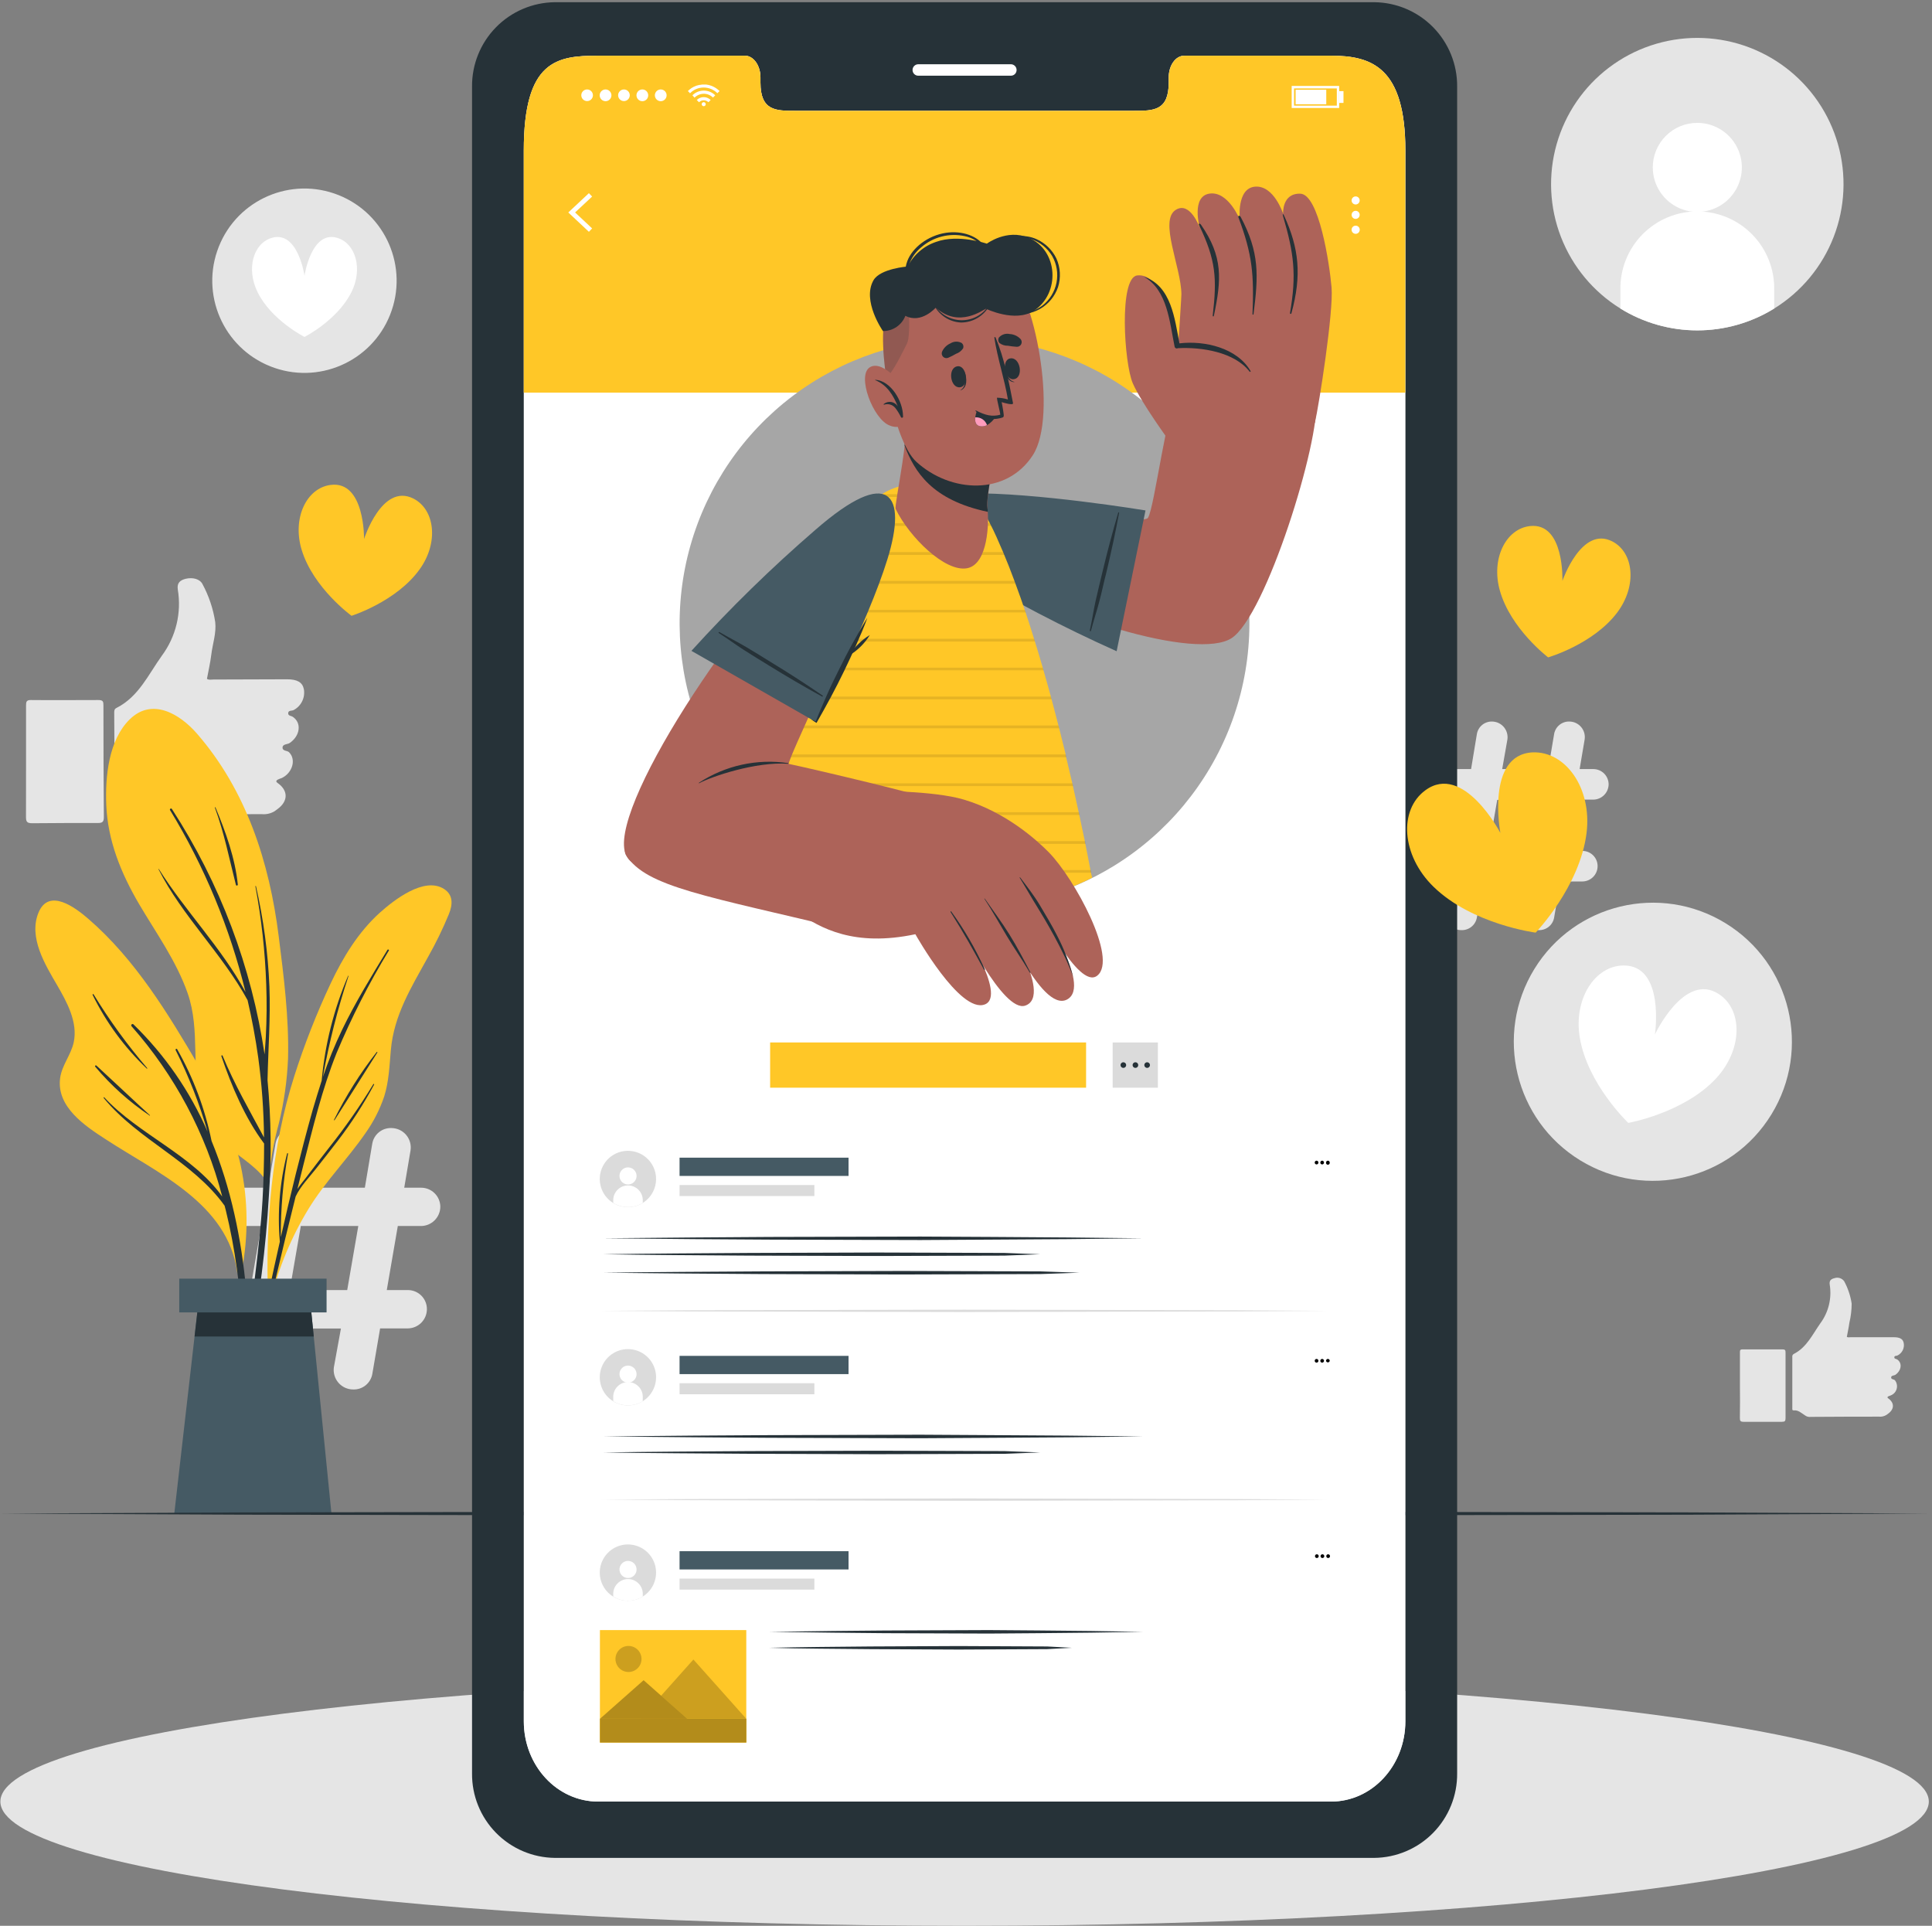 <svg width="303" height="302" viewBox="0 0 303 302" fill="none" xmlns="http://www.w3.org/2000/svg">
<rect x="0" y="0" width="303" height="302" fill="#808080" stroke="none"/>
<g clip-path="url(#clip0_111_1341)">
<path d="M254.132 48.383C257.756 50.623 261.931 51.809 266.191 51.809C270.451 51.809 274.627 50.623 278.25 48.383C282.494 45.76 285.766 41.824 287.571 37.172C289.376 32.521 289.615 27.408 288.251 22.608C286.887 17.809 283.996 13.585 280.015 10.578C276.034 7.571 271.18 5.944 266.191 5.944C261.202 5.944 256.349 7.571 252.368 10.578C248.387 13.585 245.495 17.809 244.131 22.608C242.768 27.408 243.006 32.521 244.811 37.172C246.616 41.824 249.888 45.76 254.132 48.383Z" fill="#E5E5E5"/>
<path d="M259.21 26.252C259.21 27.634 259.62 28.984 260.387 30.133C261.155 31.281 262.246 32.176 263.522 32.705C264.798 33.234 266.203 33.372 267.557 33.102C268.912 32.833 270.157 32.168 271.134 31.191C272.11 30.214 272.776 28.97 273.045 27.615C273.315 26.26 273.176 24.856 272.648 23.579C272.119 22.303 271.224 21.212 270.075 20.445C268.927 19.677 267.576 19.268 266.195 19.268C265.277 19.267 264.369 19.447 263.521 19.797C262.673 20.148 261.903 20.663 261.254 21.311C260.605 21.96 260.091 22.73 259.74 23.578C259.389 24.426 259.209 25.335 259.21 26.252Z" fill="white"/>
<path d="M254.132 45.505V48.383C257.756 50.623 261.931 51.809 266.191 51.809C270.451 51.809 274.627 50.623 278.25 48.383V45.513C278.29 43.904 278.007 42.304 277.419 40.806C276.831 39.308 275.949 37.943 274.825 36.791C273.702 35.639 272.359 34.724 270.876 34.099C269.393 33.474 267.8 33.152 266.191 33.152C264.582 33.152 262.989 33.474 261.506 34.099C260.023 34.724 258.681 35.639 257.557 36.791C256.433 37.943 255.551 39.308 254.963 40.806C254.375 42.304 254.092 43.904 254.132 45.513V45.505Z" fill="white"/>
<path d="M61.178 49.363C64.129 41.946 60.507 33.541 53.089 30.59C45.671 27.64 37.266 31.261 34.316 38.679C31.366 46.097 34.987 54.502 42.405 57.452C49.823 60.403 58.228 56.781 61.178 49.363Z" fill="#E5E5E5"/>
<path d="M55.117 45.814C52.909 50.23 47.757 52.836 47.757 52.836C47.757 52.836 42.561 50.223 40.398 45.814C38.58 42.135 39.728 38.175 42.606 37.307C46.72 36.063 47.757 43.231 47.757 43.231C47.757 43.231 48.81 36.063 52.909 37.307C55.787 38.175 56.935 42.179 55.117 45.814Z" fill="white"/>
<path d="M277.816 174.758C284.107 164.488 280.881 151.063 270.611 144.772C260.341 138.481 246.916 141.707 240.625 151.976C234.334 162.246 237.56 175.672 247.83 181.963C258.1 188.254 271.525 185.028 277.816 174.758Z" fill="#E5E5E5"/>
<path d="M269.087 169.164C264.009 174.573 255.369 176.089 255.369 176.089C255.369 176.089 249.002 170.054 247.766 162.746C246.743 156.645 250.136 151.412 254.655 151.405C261.146 151.405 259.549 162.209 259.549 162.209C259.549 162.209 264.193 152.317 269.602 155.909C273.371 158.411 273.312 164.645 269.087 169.164Z" fill="white"/>
<path fill-rule="evenodd" clip-rule="evenodd" d="M21.277 127.331C20.364 126.764 19.577 125.94 18.333 126.065C17.869 126.109 17.973 125.727 17.965 125.469C17.965 120.906 17.948 116.348 17.914 111.795C17.914 111.456 17.914 111.184 18.289 111.007C21.77 109.233 23.264 105.774 25.391 102.816C26.48 101.345 27.262 99.671 27.691 97.892C28.119 96.113 28.186 94.266 27.886 92.46C27.732 91.43 28.21 90.989 29.137 90.76C30.248 90.503 31.345 90.805 31.742 91.57C32.75 93.429 33.43 95.448 33.752 97.539C33.958 99.268 33.34 100.954 33.133 102.691C32.979 103.949 32.692 105.186 32.456 106.451C32.766 106.672 33.119 106.562 33.443 106.562L45.005 106.525C46.624 106.525 47.426 106.989 47.654 108.063C47.771 108.714 47.677 109.384 47.386 109.978C47.095 110.571 46.621 111.055 46.035 111.36C45.748 111.5 45.226 111.36 45.196 111.824C45.167 112.288 45.697 112.236 45.932 112.42C47.331 113.37 47.08 115.364 45.468 116.49C45.086 116.77 44.328 116.645 44.313 117.226C44.298 117.808 45.049 117.675 45.329 117.962C46.462 119.073 45.91 121.149 44.225 121.995C43.995 122.067 43.771 122.155 43.555 122.26C43.364 122.385 43.172 122.532 43.555 122.797C45.226 123.982 45.196 125.638 43.555 126.853L43.054 127.221C42.446 127.585 41.736 127.743 41.031 127.67L22.904 127.736C22.619 127.782 22.328 127.769 22.049 127.7C21.769 127.63 21.507 127.505 21.277 127.331Z" fill="#E5E5E5"/>
<path fill-rule="evenodd" clip-rule="evenodd" d="M4.085 119.346C4.085 116.453 4.085 113.554 4.085 110.654C4.085 110.065 4.136 109.778 4.821 109.778C8.361 109.815 11.886 109.778 15.419 109.778C16.155 109.778 16.221 110.006 16.221 110.624C16.221 116.453 16.243 122.285 16.287 128.119C16.287 128.854 16.088 129.068 15.345 129.061C11.915 129.061 8.486 129.061 5.041 129.097C4.188 129.097 4.07 128.818 4.077 128.067C4.085 125.145 4.085 122.245 4.085 119.346Z" fill="#E5E5E5"/>
<path fill-rule="evenodd" clip-rule="evenodd" d="M283.019 221.911C282.489 221.58 282.026 221.094 281.312 221.175C281.039 221.175 281.098 220.976 281.091 220.829C281.091 218.15 281.091 215.471 281.091 212.792C281.075 212.702 281.087 212.608 281.127 212.525C281.167 212.442 281.231 212.373 281.312 212.329C283.358 211.291 284.256 209.26 285.485 207.523C286.125 206.659 286.586 205.675 286.838 204.629C287.091 203.583 287.132 202.498 286.957 201.436C286.868 200.833 287.148 200.568 287.693 200.443C287.964 200.346 288.26 200.339 288.536 200.424C288.812 200.509 289.053 200.681 289.223 200.914C289.815 202.008 290.213 203.195 290.401 204.424C290.398 205.438 290.277 206.448 290.04 207.434C289.945 208.17 289.775 208.906 289.643 209.642C289.82 209.768 290.033 209.701 290.224 209.701H297.01C297.967 209.701 298.431 209.966 298.563 210.599C298.639 210.989 298.584 211.393 298.407 211.748C298.23 212.103 297.941 212.39 297.584 212.564C297.415 212.653 297.113 212.564 297.091 212.837C297.069 213.109 297.385 213.079 297.547 213.19C298.364 213.749 298.217 214.905 297.275 215.582C297.047 215.744 296.605 215.67 296.591 216.001C296.576 216.332 297.003 216.266 297.187 216.45C297.334 216.638 297.435 216.858 297.482 217.092C297.529 217.326 297.521 217.568 297.458 217.798C297.395 218.028 297.28 218.24 297.12 218.418C296.96 218.595 296.761 218.733 296.539 218.82C296.404 218.864 296.271 218.915 296.142 218.975C296.031 219.056 295.921 219.136 296.142 219.291C297.12 219.99 297.106 220.962 296.142 221.676L295.847 221.889C295.493 222.107 295.076 222.2 294.662 222.154C291.11 222.154 287.56 222.166 284.013 222.191C283.837 222.217 283.657 222.206 283.486 222.157C283.315 222.109 283.156 222.025 283.019 221.911Z" fill="#E5E5E5"/>
<path fill-rule="evenodd" clip-rule="evenodd" d="M272.877 217.223C272.877 215.523 272.877 213.815 272.877 212.115C272.877 211.769 272.877 211.6 273.334 211.607C275.409 211.607 277.485 211.607 279.56 211.607C279.965 211.607 280.031 211.74 280.031 212.101C280.031 215.535 280.031 218.97 280.031 222.404C280.031 222.846 279.913 222.964 279.479 222.964C277.463 222.964 275.453 222.964 273.437 222.964C272.936 222.964 272.87 222.794 272.87 222.36C272.907 220.631 272.885 218.923 272.877 217.223Z" fill="#E5E5E5"/>
<path d="M38.219 208.318H35.562C35.165 208.326 34.77 208.253 34.402 208.105C34.034 207.956 33.699 207.735 33.419 207.454C33.138 207.172 32.917 206.837 32.77 206.468C32.622 206.1 32.55 205.705 32.559 205.308C32.563 204.512 32.881 203.751 33.443 203.189C34.006 202.626 34.767 202.309 35.562 202.305H39.242L40.972 192.259H37.638C36.841 192.259 36.078 191.942 35.514 191.379C34.951 190.816 34.635 190.052 34.635 189.256C34.635 188.46 34.951 187.696 35.514 187.133C36.078 186.57 36.841 186.253 37.638 186.253H42.054L43.202 179.379C43.314 178.671 43.681 178.028 44.234 177.572C44.787 177.115 45.488 176.876 46.205 176.899C46.643 176.906 47.074 177.006 47.471 177.193C47.867 177.38 48.219 177.649 48.503 177.983C48.787 178.316 48.997 178.707 49.118 179.128C49.24 179.549 49.27 179.991 49.207 180.424L48.177 186.253H57.222L58.377 179.379C58.491 178.661 58.867 178.009 59.432 177.551C59.998 177.093 60.713 176.861 61.439 176.899C61.874 176.908 62.302 177.011 62.694 177.199C63.087 177.388 63.434 177.658 63.713 177.992C63.992 178.326 64.196 178.716 64.311 179.136C64.427 179.555 64.451 179.995 64.383 180.424L63.397 186.253H66.069C66.862 186.259 67.621 186.578 68.18 187.14C68.74 187.702 69.055 188.463 69.056 189.256C69.045 190.046 68.727 190.801 68.17 191.362C67.612 191.922 66.859 192.244 66.069 192.259H62.389L60.659 202.305H63.941C64.337 202.301 64.73 202.376 65.096 202.525C65.463 202.675 65.796 202.896 66.076 203.175C66.356 203.455 66.578 203.787 66.728 204.153C66.879 204.519 66.955 204.912 66.952 205.308C66.948 206.105 66.629 206.868 66.066 207.432C65.502 207.995 64.739 208.314 63.941 208.318H59.614L58.4 215.413C58.287 216.121 57.92 216.764 57.367 217.22C56.814 217.677 56.114 217.916 55.397 217.893C54.958 217.894 54.523 217.801 54.123 217.619C53.723 217.437 53.367 217.172 53.08 216.84C52.792 216.508 52.579 216.118 52.456 215.696C52.332 215.275 52.301 214.832 52.365 214.397L53.469 208.332H44.394L43.187 215.427C43.056 216.132 42.678 216.768 42.121 217.22C41.564 217.671 40.864 217.91 40.147 217.893C39.71 217.901 39.276 217.811 38.877 217.629C38.478 217.448 38.125 217.181 37.843 216.846C37.561 216.511 37.358 216.117 37.247 215.694C37.136 215.27 37.121 214.827 37.203 214.397L38.219 208.318ZM54.455 202.305L56.192 192.259H47.176L45.439 202.305H54.455Z" fill="#E5E5E5"/>
<path d="M227.674 138.194H225.554C225.239 138.196 224.926 138.135 224.635 138.015C224.343 137.895 224.079 137.718 223.856 137.495C223.633 137.272 223.457 137.007 223.338 136.715C223.219 136.423 223.159 136.11 223.162 135.795C223.166 135.162 223.419 134.555 223.867 134.108C224.315 133.66 224.921 133.407 225.554 133.403H228.498L229.882 125.395H227.203C226.59 125.361 226.014 125.094 225.593 124.649C225.171 124.203 224.936 123.613 224.936 123C224.936 122.386 225.171 121.796 225.593 121.351C226.014 120.905 226.59 120.638 227.203 120.604H230.713L231.619 115.129C231.71 114.563 232.003 114.051 232.445 113.686C232.887 113.322 233.446 113.131 234.018 113.149C234.367 113.155 234.711 113.235 235.027 113.384C235.343 113.533 235.623 113.748 235.85 114.014C236.076 114.28 236.243 114.591 236.339 114.927C236.436 115.262 236.46 115.615 236.41 115.96L235.593 120.604H242.813L243.733 115.129C243.826 114.557 244.125 114.04 244.575 113.676C245.024 113.311 245.591 113.123 246.169 113.149C246.516 113.157 246.857 113.24 247.169 113.39C247.482 113.541 247.759 113.756 247.982 114.022C248.204 114.288 248.368 114.599 248.462 114.933C248.555 115.267 248.576 115.617 248.524 115.96L247.737 120.604H249.9C250.534 120.608 251.141 120.863 251.587 121.312C252.034 121.762 252.285 122.37 252.285 123.003C252.275 123.634 252.021 124.235 251.576 124.682C251.131 125.128 250.53 125.384 249.9 125.395H246.956L245.536 133.44H248.156C248.471 133.437 248.784 133.496 249.076 133.616C249.368 133.735 249.633 133.911 249.857 134.133C250.08 134.356 250.257 134.621 250.377 134.912C250.497 135.204 250.557 135.516 250.555 135.832C250.553 136.467 250.3 137.076 249.85 137.526C249.401 137.975 248.792 138.229 248.156 138.231H244.704L243.74 143.883C243.645 144.446 243.35 144.956 242.909 145.32C242.469 145.683 241.912 145.876 241.341 145.863C240.992 145.862 240.647 145.785 240.33 145.638C240.013 145.492 239.731 145.278 239.504 145.013C239.277 144.747 239.11 144.436 239.014 144.1C238.918 143.764 238.896 143.411 238.949 143.066L239.825 138.231H232.598L231.626 143.883C231.527 144.45 231.227 144.962 230.781 145.326C230.335 145.69 229.773 145.88 229.197 145.863C228.848 145.868 228.501 145.795 228.183 145.65C227.865 145.504 227.584 145.29 227.359 145.022C227.134 144.754 226.972 144.44 226.884 144.102C226.796 143.763 226.784 143.41 226.85 143.066L227.674 138.194ZM240.612 133.44L241.996 125.432H234.813L233.429 133.44H240.612Z" fill="#E5E5E5"/>
<path d="M151.28 302C234.797 302 302.5 293.278 302.5 282.519C302.5 271.76 234.797 263.037 151.28 263.037C67.763 263.037 0.059 271.76 0.059 282.519C0.059 293.278 67.763 302 151.28 302Z" fill="#E5E5E5"/>
<path d="M43.724 176.2C42.92 179.13 42.39 182.128 42.142 185.157C42.223 185.304 42.201 185.893 42.142 185.709C42.142 186.202 41.406 186.113 41.406 185.628C41.406 185.311 41.406 184.995 41.406 184.686C39.654 182.514 37.115 181.138 35.062 179.247C33.405 177.767 32.201 175.848 31.588 173.712C29.881 167.824 31.478 161.62 29.432 155.762C27.665 150.713 24.493 146.319 21.814 141.778C18.981 136.936 16.891 131.85 16.663 126.183C16.493 121.848 17.016 116.063 20.342 112.81C23.846 109.359 28.188 111.949 30.867 115.018C38.646 123.946 42.245 135.221 43.702 146.761C44.504 153.142 45.336 159.567 45.174 166.007C45.03 169.444 44.544 172.859 43.724 176.2Z" fill="#FFC727"/>
<path d="M42.171 187.497C42.597 181.474 42.526 175.426 41.958 169.414C41.965 169.393 41.965 169.369 41.958 169.348C42.061 164.461 42.444 159.589 42.252 154.695C42.03 149.404 41.325 144.144 40.147 138.982C40.147 138.923 40.037 138.937 40.052 138.982C41.004 144.054 41.572 149.191 41.752 154.349C41.855 157.116 41.833 159.878 41.686 162.636C41.641 163.534 41.553 164.439 41.494 165.344C39.461 151.62 34.501 138.493 26.951 126.853C26.848 126.698 26.569 126.853 26.664 127.029C32.059 135.876 36.054 145.503 38.506 155.57C34.753 148.645 29.108 142.948 24.913 136.288C24.913 136.251 24.824 136.288 24.846 136.288C28.607 143.707 34.834 149.535 38.83 156.851C39.522 159.834 40.079 162.837 40.501 165.859C41.063 170.007 41.366 174.186 41.406 178.371C39.124 174.117 36.762 170.04 34.9 165.536C34.848 165.418 34.679 165.536 34.716 165.617C36.306 170.297 38.433 175.339 41.421 179.328C41.421 182.272 41.337 185.233 41.17 188.211C40.707 196.101 39.36 203.895 38.734 211.762C38.736 211.806 38.753 211.848 38.783 211.88C38.812 211.912 38.852 211.933 38.896 211.938C38.939 211.943 38.983 211.933 39.02 211.909C39.056 211.885 39.083 211.848 39.095 211.806C40.67 203.782 41.698 195.66 42.171 187.497Z" fill="#263238"/>
<path d="M33.789 126.61C33.789 126.551 33.678 126.61 33.7 126.647C35.172 130.636 35.96 134.676 36.998 138.768C37.009 138.804 37.033 138.834 37.064 138.853C37.096 138.873 37.134 138.88 37.171 138.874C37.208 138.867 37.241 138.848 37.264 138.819C37.288 138.79 37.3 138.754 37.299 138.717C36.872 134.573 35.393 130.43 33.789 126.61Z" fill="#263238"/>
<path d="M70.411 143.324C69.447 145.662 68.339 147.939 67.091 150.139C64.493 154.857 61.785 159.177 61.299 164.667C61.078 167.118 60.998 169.583 60.254 171.946C59.57 173.976 58.593 175.895 57.355 177.642C54.536 181.742 51.018 185.274 48.412 189.528C45.699 193.964 43.695 198.796 42.473 203.85C42.407 204.13 41.973 204.056 42.039 203.777C42.039 203.777 42.039 203.74 42.039 203.718C42.039 203.696 42.039 203.718 42.039 203.659C41.627 191.883 42.569 180.019 46.16 168.737C47.744 163.776 49.649 158.923 51.864 154.209C53.792 150.124 56.184 146.187 59.562 143.132C61.77 141.16 66.51 137.421 69.631 139.401C71.11 140.35 70.999 141.852 70.411 143.324Z" fill="#FFC727"/>
<path d="M58.547 170.018C56.472 173.434 54.186 176.718 51.702 179.85C50.562 181.322 49.406 182.794 48.273 184.303C47.735 185.039 47.132 185.709 46.639 186.467C46.948 185.23 47.25 183.986 47.566 182.75C49.082 176.803 50.51 170.805 52.806 165.087C55.128 159.549 57.861 154.193 60.983 149.064C61.064 148.925 60.843 148.829 60.762 148.961C58.275 153.053 55.75 157.138 53.66 161.473C52.503 163.879 51.495 166.354 50.642 168.884C51.6 163.515 52.943 158.222 54.661 153.046C54.661 153.036 54.657 153.027 54.65 153.02C54.643 153.013 54.634 153.009 54.624 153.009C54.614 153.009 54.605 153.013 54.598 153.02C54.591 153.027 54.587 153.036 54.587 153.046C52.356 158.266 50.961 163.804 50.451 169.458C49.96 170.984 49.487 172.527 49.031 174.088C47.176 180.711 45.55 187.335 44.041 194.01C44.013 189.62 44.392 185.237 45.174 180.917C45.174 180.814 45.049 180.792 45.02 180.917C43.872 185.421 43.489 190.086 43.886 194.717C43.312 197.263 42.755 199.807 42.215 202.349C41.06 207.773 39.64 213.3 38.962 218.813C38.963 218.838 38.973 218.863 38.989 218.882C39.006 218.901 39.029 218.914 39.054 218.919C39.079 218.923 39.105 218.919 39.127 218.906C39.15 218.893 39.167 218.873 39.176 218.85C39.986 215.906 40.471 212.8 41.134 209.79C41.796 206.78 42.48 203.762 43.18 200.752C44.203 196.373 45.277 192.001 46.366 187.637C47.102 186.04 48.508 184.619 49.561 183.272C50.723 181.801 51.879 180.329 53.005 178.857C55.126 176.089 57.021 173.155 58.672 170.084C58.716 169.996 58.613 169.951 58.547 170.018Z" fill="#263238"/>
<path d="M59.077 164.984C56.486 168.29 54.242 171.854 52.379 175.618C52.379 175.67 52.431 175.721 52.46 175.67C54.72 172.137 56.935 168.582 59.18 165.05C59.224 164.984 59.121 164.925 59.077 164.984Z" fill="#263238"/>
<path d="M8.957 154.489C10.48 157.116 12.225 160.273 11.569 163.423C11.15 165.425 9.693 167.044 9.428 169.083C8.839 173.58 13.321 176.553 16.559 178.651C24.655 183.95 35.732 188.682 37.203 199.515C37.262 199.898 37.94 199.803 37.873 199.427C37.877 199.403 37.877 199.378 37.873 199.354C37.873 199.354 37.917 199.354 37.917 199.287C38.972 193.819 38.914 188.195 37.748 182.75C36.541 177.171 34.105 172.152 31.227 167.25C26.363 158.949 21.211 150.448 13.851 144.089C11.82 142.33 7.647 139.166 6.028 143.14C4.453 147.018 7.087 151.287 8.957 154.489Z" fill="#FFC727"/>
<path d="M16.353 172.086C21.719 177.893 30.241 181.146 34.856 187.644C32.278 177.751 27.407 168.604 20.637 160.943C20.46 160.737 20.74 160.457 20.931 160.641C25.866 165.437 29.814 171.153 32.552 177.466C31.274 173.06 29.599 168.778 27.547 164.674C27.474 164.52 27.695 164.38 27.783 164.535C30.326 169.015 32.146 173.868 33.178 178.916C39.257 193.635 39.801 210.901 38.543 226.408C38.543 226.629 38.19 226.636 38.197 226.408C38.543 214.183 38.344 201.746 35.415 189.808C35.356 189.558 35.29 189.315 35.224 189.072C30.204 182.073 21.719 178.827 16.265 172.189C16.213 172.115 16.294 172.019 16.353 172.086Z" fill="#263238"/>
<path d="M15.124 167.103C17.936 169.686 20.703 172.321 23.522 174.904C23.522 174.904 23.522 174.978 23.485 174.956C20.296 172.813 17.422 170.234 14.948 167.294C14.922 167.271 14.907 167.239 14.906 167.204C14.905 167.17 14.917 167.136 14.94 167.11C14.964 167.085 14.996 167.07 15.031 167.069C15.065 167.067 15.099 167.08 15.124 167.103Z" fill="#263238"/>
<path d="M14.668 155.916C17.157 159.999 19.973 163.873 23.087 167.501C23.132 167.545 23.087 167.611 23.014 167.567C19.522 164.245 16.646 160.33 14.521 156.005C14.515 155.986 14.515 155.965 14.523 155.947C14.53 155.928 14.543 155.913 14.56 155.903C14.577 155.892 14.597 155.888 14.616 155.891C14.636 155.893 14.654 155.902 14.668 155.916Z" fill="#263238"/>
<path d="M27.334 237.352H51.982L48.663 204.189H31.132L27.334 237.352Z" fill="#455A64"/>
<path d="M30.514 209.584H49.207L48.663 204.189H31.132L30.514 209.584Z" fill="#263238"/>
<path d="M28.114 205.808H51.217V200.516H28.114V205.808Z" fill="#455A64"/>
<path d="M0 237.352L37.822 237.175L75.644 237.109L151.28 236.984L226.916 237.109L264.738 237.168L302.559 237.352L264.738 237.536L226.916 237.595L151.28 237.72L75.644 237.595L37.822 237.529L0 237.352Z" fill="#263238"/>
<path d="M215.516 0.346H87.029C85.306 0.362 83.603 0.718 82.017 1.393C80.431 2.067 78.993 3.048 77.787 4.278C76.58 5.508 75.627 6.964 74.983 8.562C74.338 10.161 74.015 11.87 74.032 13.594V278.103C74 281.583 75.352 284.933 77.789 287.417C80.226 289.901 83.549 291.315 87.029 291.35H215.516C218.997 291.317 222.323 289.904 224.763 287.42C227.203 284.936 228.557 281.585 228.528 278.103V13.586C228.557 10.105 227.203 6.755 224.763 4.272C222.323 1.789 218.997 0.377 215.516 0.346ZM220.402 269.926C220.402 276.889 215.192 282.519 208.759 282.519H93.807C87.36 282.519 82.15 276.889 82.15 269.926V23.61C82.15 9.428 87.36 8.736 93.807 8.736H116.829C118.168 8.736 119.265 10.259 119.265 12.144V12.96C119.265 17.376 121.679 17.376 124.652 17.376H177.9C180.895 17.376 183.287 17.376 183.287 12.96V12.144C183.287 10.259 184.369 8.736 185.731 8.736H208.759C215.192 8.736 220.402 10.627 220.402 23.61V269.926Z" fill="#263238"/>
<path d="M158.536 11.871H144.016C143.897 11.872 143.78 11.85 143.671 11.805C143.561 11.76 143.462 11.694 143.379 11.611C143.295 11.527 143.229 11.428 143.184 11.318C143.139 11.209 143.117 11.092 143.118 10.973C143.118 10.735 143.212 10.507 143.381 10.338C143.549 10.17 143.777 10.075 144.016 10.075H158.536C158.775 10.075 159.003 10.17 159.171 10.338C159.34 10.507 159.434 10.735 159.434 10.973C159.435 11.092 159.413 11.209 159.368 11.318C159.323 11.428 159.257 11.527 159.173 11.611C159.09 11.694 158.991 11.76 158.881 11.805C158.772 11.85 158.655 11.872 158.536 11.871Z" fill="white"/>
<path d="M220.41 23.61V269.926C220.41 276.889 215.192 282.519 208.759 282.519H93.807C87.36 282.519 82.15 276.889 82.15 269.926V23.61C82.15 9.428 87.36 8.736 93.807 8.736H116.829C118.168 8.736 119.265 10.259 119.265 12.144V12.96C119.265 17.376 121.679 17.376 124.652 17.376H177.9C180.895 17.376 183.295 17.376 183.295 12.96V12.144C183.295 10.259 184.369 8.736 185.731 8.736H208.759C215.192 8.736 220.41 10.627 220.41 23.61Z" fill="white"/>
<path d="M220.402 23.61V61.572H82.142V23.61C82.142 9.428 87.36 8.736 93.807 8.736H116.836C118.175 8.736 119.265 10.259 119.265 12.144V12.96C119.265 17.376 121.686 17.376 124.652 17.376H177.9C180.895 17.376 183.295 17.376 183.295 12.96V12.144C183.295 10.259 184.376 8.736 185.738 8.736H208.759C215.192 8.736 220.402 10.627 220.402 23.61Z" fill="#FFC727"/>
<path d="M112.862 14.271L112.634 14.491C112.596 14.537 112.554 14.579 112.509 14.617C111.94 14.048 111.17 13.728 110.367 13.726C109.967 13.724 109.57 13.802 109.201 13.956C108.832 14.111 108.497 14.338 108.218 14.624C108.182 14.579 108.143 14.537 108.1 14.499L107.879 14.278C107.968 14.19 108.063 14.109 108.159 14.028C108.358 13.864 108.575 13.723 108.807 13.608C109.079 13.472 109.368 13.376 109.668 13.321C109.815 13.321 109.955 13.284 110.102 13.262H110.477H110.772C111.043 13.293 111.31 13.357 111.566 13.454C111.75 13.522 111.927 13.606 112.096 13.704C112.28 13.806 112.453 13.927 112.612 14.065L112.847 14.271H112.862Z" fill="white"/>
<path d="M108.924 15.316L108.593 14.948C108.828 14.712 109.106 14.525 109.413 14.398C109.72 14.271 110.049 14.205 110.382 14.205C110.714 14.205 111.043 14.271 111.35 14.398C111.657 14.525 111.935 14.712 112.17 14.948L111.817 15.301C111.624 15.107 111.395 14.954 111.142 14.852C110.889 14.749 110.618 14.699 110.345 14.705C109.81 14.715 109.3 14.934 108.924 15.316Z" fill="white"/>
<path d="M111.456 15.684L111.103 16.029C110.906 15.836 110.642 15.728 110.367 15.728C110.23 15.727 110.094 15.754 109.967 15.807C109.841 15.86 109.726 15.938 109.631 16.037L109.278 15.684C109.42 15.54 109.59 15.427 109.777 15.349C109.964 15.271 110.164 15.232 110.367 15.232C110.569 15.232 110.77 15.271 110.957 15.349C111.143 15.427 111.313 15.54 111.456 15.684Z" fill="white"/>
<path d="M110.683 16.339C110.683 16.423 110.65 16.503 110.591 16.562C110.531 16.622 110.451 16.655 110.367 16.655C110.283 16.655 110.202 16.622 110.143 16.562C110.084 16.503 110.05 16.423 110.05 16.339C110.05 16.255 110.084 16.174 110.143 16.115C110.202 16.055 110.283 16.022 110.367 16.022C110.451 16.022 110.531 16.055 110.591 16.115C110.65 16.174 110.683 16.255 110.683 16.339Z" fill="white"/>
<path d="M92.078 15.853C92.582 15.853 92.99 15.444 92.99 14.94C92.99 14.436 92.582 14.028 92.078 14.028C91.574 14.028 91.165 14.436 91.165 14.94C91.165 15.444 91.574 15.853 92.078 15.853Z" fill="white"/>
<path d="M94.05 14.948C94.05 14.765 94.104 14.587 94.206 14.436C94.307 14.284 94.451 14.166 94.62 14.097C94.788 14.028 94.974 14.01 95.152 14.046C95.331 14.082 95.495 14.17 95.623 14.3C95.752 14.429 95.839 14.594 95.873 14.773C95.908 14.952 95.889 15.137 95.818 15.305C95.747 15.473 95.628 15.616 95.476 15.716C95.324 15.816 95.145 15.869 94.963 15.868C94.72 15.866 94.488 15.768 94.317 15.596C94.146 15.423 94.05 15.19 94.05 14.948Z" fill="white"/>
<path d="M97.855 15.853C98.359 15.853 98.768 15.444 98.768 14.94C98.768 14.436 98.359 14.028 97.855 14.028C97.351 14.028 96.943 14.436 96.943 14.94C96.943 15.444 97.351 15.853 97.855 15.853Z" fill="white"/>
<path d="M99.82 14.948C99.82 14.766 99.874 14.588 99.975 14.437C100.076 14.285 100.22 14.167 100.388 14.098C100.556 14.028 100.741 14.01 100.92 14.045C101.098 14.081 101.262 14.168 101.391 14.297C101.519 14.426 101.607 14.59 101.643 14.768C101.678 14.947 101.66 15.132 101.59 15.3C101.521 15.468 101.403 15.611 101.251 15.713C101.1 15.814 100.922 15.868 100.74 15.868C100.496 15.868 100.262 15.771 100.09 15.598C99.917 15.426 99.82 15.192 99.82 14.948Z" fill="white"/>
<path d="M102.705 14.948C102.705 14.766 102.759 14.588 102.86 14.437C102.961 14.285 103.105 14.167 103.273 14.098C103.441 14.028 103.626 14.01 103.805 14.045C103.983 14.081 104.147 14.168 104.276 14.297C104.404 14.426 104.492 14.59 104.528 14.768C104.563 14.947 104.545 15.132 104.475 15.3C104.406 15.468 104.288 15.611 104.136 15.713C103.985 15.814 103.807 15.868 103.625 15.868C103.381 15.868 103.147 15.771 102.975 15.598C102.802 15.426 102.705 15.192 102.705 14.948Z" fill="white"/>
<path d="M210.025 16.935H202.577V13.476H210.025V16.935ZM202.945 16.567H209.657V13.866H202.945V16.567Z" fill="white"/>
<path d="M208.001 14.072H203.195V16.353H208.001V14.072Z" fill="white"/>
<path d="M210.702 14.293H210.04V16.14H210.702V14.293Z" fill="white"/>
<path d="M170.334 163.475H120.781V170.57H170.334V163.475Z" fill="#FFC727"/>
<path d="M181.595 163.475H174.5V170.57H181.595V163.475Z" fill="#DBDBDB"/>
<path d="M176.619 167.022C176.619 167.109 176.593 167.195 176.545 167.267C176.496 167.34 176.427 167.397 176.347 167.43C176.266 167.464 176.177 167.472 176.092 167.455C176.006 167.438 175.927 167.396 175.865 167.334C175.804 167.273 175.762 167.194 175.745 167.108C175.728 167.023 175.736 166.934 175.77 166.853C175.803 166.772 175.86 166.703 175.932 166.655C176.005 166.606 176.09 166.581 176.178 166.581C176.236 166.581 176.293 166.592 176.347 166.614C176.4 166.636 176.449 166.669 176.49 166.71C176.531 166.751 176.563 166.8 176.586 166.853C176.608 166.907 176.619 166.964 176.619 167.022Z" fill="#263238"/>
<path d="M178.511 167.022C178.511 167.109 178.485 167.195 178.436 167.267C178.388 167.34 178.319 167.397 178.238 167.43C178.157 167.464 178.069 167.472 177.983 167.455C177.897 167.438 177.819 167.396 177.757 167.334C177.695 167.273 177.653 167.194 177.636 167.108C177.619 167.023 177.628 166.934 177.661 166.853C177.695 166.772 177.751 166.703 177.824 166.655C177.896 166.606 177.982 166.581 178.069 166.581C178.127 166.581 178.185 166.592 178.238 166.614C178.292 166.636 178.34 166.669 178.381 166.71C178.422 166.751 178.455 166.8 178.477 166.853C178.499 166.907 178.511 166.964 178.511 167.022Z" fill="#263238"/>
<path d="M180.351 167.022C180.351 167.109 180.325 167.195 180.276 167.267C180.228 167.34 180.159 167.397 180.078 167.43C179.997 167.464 179.909 167.472 179.823 167.455C179.737 167.438 179.659 167.396 179.597 167.334C179.535 167.273 179.493 167.194 179.476 167.108C179.459 167.023 179.468 166.934 179.501 166.853C179.535 166.772 179.591 166.703 179.664 166.655C179.736 166.606 179.822 166.581 179.909 166.581C179.967 166.581 180.025 166.592 180.078 166.614C180.132 166.636 180.18 166.669 180.221 166.71C180.262 166.751 180.295 166.8 180.317 166.853C180.339 166.907 180.351 166.964 180.351 167.022Z" fill="#263238"/>
<path d="M92.358 36.35L89.127 33.318L92.358 30.293L92.865 30.823L90.194 33.318L92.865 35.82L92.358 36.35Z" fill="white"/>
<path d="M212.608 32.066C212.958 32.066 213.241 31.783 213.241 31.433C213.241 31.084 212.958 30.801 212.608 30.801C212.259 30.801 211.976 31.084 211.976 31.433C211.976 31.783 212.259 32.066 212.608 32.066Z" fill="white"/>
<path d="M212.608 34.326C212.958 34.326 213.241 34.042 213.241 33.693C213.241 33.343 212.958 33.06 212.608 33.06C212.259 33.06 211.976 33.343 211.976 33.693C211.976 34.042 212.259 34.326 212.608 34.326Z" fill="white"/>
<path d="M213.249 35.96C213.258 36.049 213.249 36.139 213.221 36.225C213.194 36.31 213.149 36.389 213.089 36.456C213.028 36.523 212.955 36.577 212.873 36.613C212.791 36.65 212.702 36.669 212.612 36.669C212.522 36.669 212.433 36.65 212.351 36.613C212.269 36.577 212.196 36.523 212.136 36.456C212.076 36.389 212.03 36.31 212.003 36.225C211.975 36.139 211.966 36.049 211.976 35.96C211.992 35.803 212.067 35.657 212.184 35.552C212.302 35.446 212.454 35.388 212.612 35.388C212.77 35.388 212.922 35.446 213.04 35.552C213.158 35.657 213.232 35.803 213.249 35.96Z" fill="white"/>
<path d="M100.806 188.638C100.013 189.13 99.084 189.358 98.153 189.29C97.222 189.221 96.337 188.859 95.624 188.256C94.912 187.653 94.409 186.839 94.188 185.932C93.967 185.025 94.038 184.071 94.393 183.208C94.748 182.344 95.367 181.615 96.162 181.126C96.957 180.636 97.887 180.411 98.817 180.483C99.748 180.555 100.632 180.92 101.343 181.525C102.053 182.131 102.553 182.946 102.772 183.854C102.988 184.757 102.915 185.705 102.563 186.564C102.21 187.422 101.595 188.148 100.806 188.638Z" fill="#DBDBDB"/>
<path d="M99.835 184.406C99.835 184.671 99.757 184.93 99.609 185.15C99.462 185.37 99.253 185.542 99.008 185.643C98.763 185.745 98.494 185.771 98.234 185.72C97.974 185.668 97.736 185.54 97.548 185.353C97.361 185.166 97.234 184.927 97.182 184.667C97.13 184.407 97.157 184.138 97.258 183.893C97.359 183.649 97.531 183.439 97.751 183.292C97.972 183.145 98.231 183.066 98.496 183.066C98.851 183.066 99.192 183.208 99.443 183.459C99.694 183.71 99.835 184.051 99.835 184.406Z" fill="white"/>
<path d="M100.807 188.1V188.638C100.11 189.066 99.309 189.293 98.492 189.293C97.675 189.293 96.873 189.066 96.177 188.638V188.086C96.211 187.494 96.469 186.938 96.899 186.532C97.33 186.125 97.9 185.898 98.492 185.898C99.084 185.898 99.654 186.125 100.084 186.532C100.515 186.938 100.773 187.494 100.807 188.086V188.1Z" fill="white"/>
<path d="M206.478 182.014C206.555 182.016 206.629 182.047 206.684 182.102C206.739 182.157 206.77 182.231 206.772 182.308C206.772 182.386 206.741 182.461 206.686 182.517C206.631 182.572 206.556 182.603 206.478 182.603C206.439 182.603 206.402 182.595 206.366 182.58C206.331 182.565 206.299 182.544 206.272 182.516C206.245 182.489 206.224 182.456 206.21 182.42C206.197 182.385 206.19 182.347 206.191 182.308C206.191 182.232 206.221 182.158 206.274 182.103C206.328 182.048 206.401 182.016 206.478 182.014Z" fill="black"/>
<path d="M207.354 182.014C207.431 182.016 207.505 182.047 207.56 182.102C207.615 182.157 207.646 182.231 207.648 182.308C207.648 182.386 207.617 182.461 207.562 182.517C207.507 182.572 207.432 182.603 207.354 182.603C207.315 182.603 207.277 182.595 207.242 182.58C207.207 182.565 207.175 182.544 207.148 182.516C207.121 182.489 207.1 182.456 207.086 182.42C207.072 182.385 207.066 182.347 207.067 182.308C207.067 182.232 207.097 182.158 207.15 182.103C207.204 182.048 207.277 182.016 207.354 182.014Z" fill="black"/>
<path d="M208.252 182.014C208.329 182.016 208.403 182.047 208.458 182.102C208.512 182.157 208.544 182.231 208.546 182.308C208.553 182.35 208.55 182.393 208.539 182.434C208.527 182.475 208.507 182.513 208.479 182.546C208.452 182.578 208.417 182.604 208.379 182.622C208.34 182.64 208.298 182.649 208.255 182.649C208.213 182.649 208.171 182.64 208.132 182.622C208.093 182.604 208.059 182.578 208.031 182.546C208.004 182.513 207.983 182.475 207.972 182.434C207.96 182.393 207.958 182.35 207.964 182.308C207.966 182.232 207.997 182.159 208.05 182.105C208.103 182.05 208.175 182.018 208.252 182.014Z" fill="black"/>
<path d="M94.617 194.187L108.91 194.055L120.729 193.974L144.369 193.915L155.629 193.974L167.442 194.055L179.261 194.187L167.442 194.319L155.629 194.393L144.369 194.459L120.729 194.393L108.91 194.319L94.617 194.187Z" fill="#263238"/>
<path d="M94.61 196.689C101.278 196.579 110.801 196.527 117.506 196.483L137.517 196.417L157.535 196.483L163.144 196.689L157.535 196.903L137.517 196.962L117.506 196.903C110.838 196.859 101.285 196.807 94.61 196.689Z" fill="#263238"/>
<path d="M94.61 199.582C101.881 199.471 112.273 199.42 119.559 199.376L141.373 199.309L163.18 199.376L169.296 199.582L163.18 199.795L141.373 199.861L119.559 199.795C112.273 199.751 101.888 199.677 94.61 199.582Z" fill="#263238"/>
<path d="M133.079 181.543H106.577V184.406H133.079V181.543Z" fill="#455A64"/>
<path d="M127.721 185.834H106.577V187.563H127.721V185.834Z" fill="#DBDBDB"/>
<path d="M94.087 205.565L108.372 205.47L122.65 205.44L151.206 205.381L179.762 205.44L194.047 205.47L208.325 205.565L194.047 205.654L179.762 205.683L151.206 205.749L122.65 205.683L108.372 205.654L94.087 205.565Z" fill="#DBDBDB"/>
<path d="M100.807 219.733C100.013 220.224 99.085 220.452 98.154 220.384C97.224 220.315 96.339 219.953 95.626 219.35C94.914 218.747 94.411 217.934 94.19 217.027C93.968 216.121 94.04 215.167 94.394 214.304C94.748 213.441 95.367 212.712 96.161 212.222C96.955 211.732 97.884 211.506 98.814 211.577C99.745 211.647 100.629 212.011 101.34 212.616C102.051 213.22 102.552 214.034 102.772 214.942C102.99 215.845 102.918 216.795 102.565 217.655C102.212 218.516 101.597 219.243 100.807 219.733Z" fill="#DBDBDB"/>
<path d="M99.835 215.486C99.835 215.751 99.757 216.01 99.609 216.23C99.462 216.451 99.253 216.622 99.008 216.724C98.763 216.825 98.494 216.852 98.234 216.8C97.974 216.748 97.736 216.621 97.548 216.433C97.361 216.246 97.234 216.007 97.182 215.747C97.13 215.488 97.157 215.218 97.258 214.974C97.359 214.729 97.531 214.52 97.751 214.372C97.972 214.225 98.231 214.147 98.496 214.147C98.85 214.149 99.19 214.29 99.441 214.541C99.691 214.792 99.833 215.131 99.835 215.486Z" fill="white"/>
<path d="M100.806 219.181V219.733C100.11 220.161 99.309 220.388 98.492 220.388C97.674 220.388 96.873 220.161 96.177 219.733V219.181C96.159 218.866 96.206 218.551 96.314 218.254C96.423 217.958 96.59 217.687 96.807 217.458C97.024 217.228 97.285 217.046 97.575 216.921C97.864 216.796 98.176 216.732 98.492 216.732C98.807 216.732 99.119 216.796 99.409 216.921C99.699 217.046 99.96 217.228 100.177 217.458C100.393 217.687 100.561 217.958 100.669 218.254C100.778 218.551 100.824 218.866 100.806 219.181Z" fill="white"/>
<path d="M206.478 213.102C206.556 213.102 206.631 213.133 206.686 213.188C206.741 213.243 206.772 213.318 206.772 213.396C206.772 213.434 206.765 213.472 206.75 213.508C206.735 213.543 206.713 213.575 206.686 213.602C206.658 213.628 206.626 213.649 206.59 213.663C206.554 213.677 206.516 213.684 206.478 213.683C206.44 213.684 206.402 213.677 206.367 213.663C206.332 213.649 206.299 213.628 206.273 213.601C206.246 213.574 206.225 213.542 206.211 213.507C206.196 213.472 206.19 213.434 206.191 213.396C206.19 213.358 206.197 213.32 206.21 213.284C206.224 213.248 206.245 213.216 206.272 213.188C206.299 213.161 206.331 213.139 206.366 213.124C206.402 213.109 206.439 213.102 206.478 213.102Z" fill="black"/>
<path d="M207.354 213.102C207.432 213.102 207.507 213.133 207.562 213.188C207.617 213.243 207.648 213.318 207.648 213.396C207.648 213.434 207.64 213.472 207.625 213.508C207.611 213.543 207.589 213.575 207.561 213.602C207.534 213.628 207.501 213.649 207.466 213.663C207.43 213.677 207.392 213.684 207.354 213.683C207.316 213.684 207.278 213.677 207.243 213.663C207.207 213.649 207.175 213.628 207.148 213.601C207.122 213.574 207.1 213.542 207.086 213.507C207.072 213.472 207.066 213.434 207.067 213.396C207.066 213.358 207.072 213.32 207.086 213.284C207.1 213.248 207.121 213.216 207.148 213.188C207.175 213.161 207.207 213.139 207.242 213.124C207.277 213.109 207.315 213.102 207.354 213.102Z" fill="black"/>
<path d="M208.252 213.102C208.33 213.102 208.404 213.133 208.46 213.188C208.515 213.243 208.546 213.318 208.546 213.396C208.535 213.465 208.5 213.528 208.446 213.574C208.393 213.619 208.325 213.644 208.255 213.644C208.185 213.644 208.117 213.619 208.064 213.574C208.011 213.528 207.976 213.465 207.964 213.396C207.964 213.319 207.994 213.245 208.048 213.19C208.102 213.135 208.175 213.103 208.252 213.102Z" fill="black"/>
<path d="M94.617 225.26L108.91 225.127L120.729 225.054L144.369 224.988L155.629 225.054L167.442 225.127L179.261 225.26L167.442 225.4L155.629 225.473L144.369 225.54L120.729 225.473L108.91 225.392L94.617 225.26Z" fill="#263238"/>
<path d="M94.61 227.77C101.278 227.659 110.801 227.6 117.506 227.556L137.517 227.497L157.535 227.556L163.144 227.77L157.535 227.983L137.517 228.042L117.506 227.976C110.838 227.931 101.285 227.88 94.61 227.77Z" fill="#263238"/>
<path d="M133.079 212.623H106.577V215.486H133.079V212.623Z" fill="#455A64"/>
<path d="M127.721 216.914H106.577V218.643H127.721V216.914Z" fill="#DBDBDB"/>
<path d="M94.087 235.166L108.372 235.078L122.65 235.048L151.206 234.982L179.762 235.048L194.047 235.078L208.325 235.166L194.047 235.262L179.762 235.291L151.206 235.35L122.65 235.291L108.372 235.254L94.087 235.166Z" fill="#DBDBDB"/>
<path d="M100.806 250.364C100.013 250.856 99.084 251.085 98.153 251.016C97.222 250.947 96.337 250.585 95.624 249.982C94.912 249.379 94.409 248.565 94.188 247.658C93.967 246.751 94.038 245.798 94.393 244.934C94.748 244.071 95.367 243.342 96.162 242.852C96.957 242.363 97.887 242.137 98.817 242.209C99.748 242.281 100.632 242.646 101.343 243.252C102.053 243.857 102.553 244.672 102.772 245.58C102.988 246.483 102.915 247.431 102.563 248.29C102.21 249.149 101.595 249.874 100.806 250.364Z" fill="#DBDBDB"/>
<path d="M99.835 246.117C99.835 246.382 99.757 246.641 99.609 246.862C99.462 247.082 99.253 247.254 99.008 247.355C98.763 247.456 98.494 247.483 98.234 247.431C97.974 247.379 97.736 247.252 97.548 247.065C97.361 246.877 97.234 246.639 97.182 246.379C97.13 246.119 97.157 245.85 97.258 245.605C97.359 245.36 97.531 245.151 97.751 245.004C97.972 244.856 98.231 244.778 98.496 244.778C98.851 244.778 99.192 244.919 99.443 245.17C99.694 245.421 99.835 245.762 99.835 246.117Z" fill="white"/>
<path d="M100.807 249.812V250.364C100.113 250.799 99.311 251.03 98.492 251.03C97.673 251.03 96.871 250.799 96.177 250.364V249.812C96.211 249.221 96.469 248.665 96.899 248.258C97.33 247.851 97.9 247.624 98.492 247.624C99.084 247.624 99.654 247.851 100.084 248.258C100.515 248.665 100.773 249.221 100.807 249.812Z" fill="white"/>
<path d="M206.478 243.74C206.52 243.734 206.563 243.736 206.604 243.748C206.645 243.759 206.683 243.779 206.715 243.807C206.748 243.835 206.774 243.869 206.792 243.908C206.809 243.946 206.819 243.988 206.819 244.031C206.819 244.074 206.809 244.116 206.792 244.154C206.774 244.193 206.748 244.227 206.715 244.255C206.683 244.283 206.645 244.303 206.604 244.314C206.563 244.326 206.52 244.328 206.478 244.322C206.409 244.311 206.346 244.275 206.3 244.222C206.255 244.169 206.23 244.101 206.23 244.031C206.23 243.961 206.255 243.893 206.3 243.84C206.346 243.787 206.409 243.751 206.478 243.74Z" fill="black"/>
<path d="M207.354 243.74C207.396 243.734 207.439 243.736 207.48 243.748C207.521 243.759 207.559 243.779 207.591 243.807C207.623 243.835 207.649 243.869 207.667 243.908C207.685 243.946 207.694 243.988 207.694 244.031C207.694 244.074 207.685 244.116 207.667 244.154C207.649 244.193 207.623 244.227 207.591 244.255C207.559 244.283 207.521 244.303 207.48 244.314C207.439 244.326 207.396 244.328 207.354 244.322C207.284 244.311 207.221 244.275 207.176 244.222C207.131 244.169 207.106 244.101 207.106 244.031C207.106 243.961 207.131 243.893 207.176 243.84C207.221 243.787 207.284 243.751 207.354 243.74Z" fill="black"/>
<path d="M208.252 243.74C208.294 243.734 208.337 243.736 208.378 243.748C208.419 243.759 208.457 243.779 208.489 243.807C208.521 243.835 208.547 243.869 208.565 243.908C208.583 243.946 208.592 243.988 208.592 244.031C208.592 244.074 208.583 244.116 208.565 244.154C208.547 244.193 208.521 244.227 208.489 244.255C208.457 244.283 208.419 244.303 208.378 244.314C208.337 244.326 208.294 244.328 208.252 244.322C208.182 244.311 208.119 244.275 208.074 244.222C208.029 244.169 208.004 244.101 208.004 244.031C208.004 243.961 208.029 243.893 208.074 243.84C208.119 243.787 208.182 243.751 208.252 243.74Z" fill="black"/>
<path d="M120.634 255.899L130.533 255.766L138.724 255.692L155.092 255.626L162.893 255.685L171.077 255.766L179.261 255.899L171.077 256.031L162.893 256.112L155.092 256.171L138.724 256.112L130.533 256.031L120.634 255.899Z" fill="#263238"/>
<path d="M120.634 258.401C125.256 258.29 131.872 258.239 136.494 258.195L150.352 258.129L164.218 258.195L168.104 258.401L164.218 258.614L150.352 258.681L136.494 258.614C131.872 258.555 125.256 258.555 120.634 258.401Z" fill="#263238"/>
<path d="M133.079 243.254H106.577V246.117H133.079V243.254Z" fill="#455A64"/>
<path d="M127.721 247.553H106.577V249.282H127.721V247.553Z" fill="#DBDBDB"/>
<path d="M94.087 273.26H117.042V255.626H94.087V273.26Z" fill="#FFC727"/>
<path opacity="0.2" d="M96.56 259.762C96.475 260.193 96.532 260.64 96.72 261.036C96.909 261.432 97.22 261.757 97.608 261.963C97.995 262.169 98.439 262.245 98.873 262.18C99.307 262.114 99.708 261.911 100.018 261.6C100.327 261.289 100.529 260.886 100.592 260.452C100.656 260.018 100.578 259.575 100.37 259.188C100.162 258.801 99.836 258.492 99.439 258.305C99.041 258.118 98.595 258.064 98.164 258.151C97.767 258.23 97.403 258.426 97.118 258.713C96.832 259 96.638 259.365 96.56 259.762Z" fill="black"/>
<path opacity="0.2" d="M100.453 269.536H117.042L108.748 260.241L100.453 269.536Z" fill="black"/>
<path d="M94.087 269.544H107.784L100.939 263.486L94.087 269.544Z" fill="#FFC727"/>
<path opacity="0.3" d="M94.087 269.544H107.784L100.939 263.486L94.087 269.544Z" fill="black"/>
<path d="M117.049 269.536H94.094V273.26H117.049V269.536Z" fill="#FFC727"/>
<path opacity="0.3" d="M117.049 269.536H94.094V273.26H117.049V269.536Z" fill="black"/>
<path d="M174.765 135.743C167.703 140.104 159.568 142.413 151.269 142.413C142.969 142.413 134.834 140.104 127.773 135.743C119.505 130.632 113.129 122.963 109.613 113.901C106.097 104.838 105.632 94.876 108.289 85.526C110.946 76.175 116.58 67.946 124.336 62.087C132.093 56.228 141.548 53.058 151.269 53.058C160.989 53.058 170.445 56.228 178.201 62.087C185.957 67.946 191.591 76.175 194.248 85.526C196.905 94.876 196.44 104.838 192.924 113.901C189.408 122.963 183.033 130.632 174.765 135.743Z" fill="#A6A6A6"/>
<path d="M149.462 87.419C166.036 97.171 187.733 103.5 193.12 100.093C198.507 96.685 207.103 69.138 206.426 62.595C206.147 59.769 186.945 58.26 185.032 60.608C183.118 62.955 181.072 79.662 180.034 81.215C179.298 82.334 162.334 79.632 151.721 78.565C144.95 77.874 140.718 82.275 149.462 87.419Z" fill="#AD6359"/>
<path d="M206.213 66.326C206.868 63.5 209.157 48.883 208.833 45.093C208.509 41.303 206.853 30.462 203.931 30.374C201.01 30.285 201.238 33.524 201.238 33.524C201.238 33.524 199.81 29.056 196.859 29.27C193.907 29.483 194.437 34.422 194.437 34.422C194.437 34.422 192.634 29.947 189.705 30.359C186.776 30.771 188.152 35.702 188.152 35.702C188.152 35.702 186.68 31.529 184.428 32.891C181.698 34.525 185.252 41.914 185.282 46.138C185.282 47.095 184.009 65.516 184.009 65.516L206.213 66.326Z" fill="#AD6359"/>
<path d="M188.078 35.349C190.684 40.788 190.882 43.614 190.191 49.509C190.191 49.627 190.345 49.671 190.367 49.553C191.574 43.842 191.839 40.258 188.336 35.209C188.13 34.959 187.916 35.084 188.078 35.349Z" fill="#263238"/>
<path d="M194.224 34.083C196.432 39.971 196.675 43.04 196.432 49.266C196.432 49.288 196.44 49.308 196.456 49.323C196.471 49.339 196.491 49.347 196.513 49.347C196.534 49.347 196.555 49.339 196.57 49.323C196.585 49.308 196.594 49.288 196.594 49.266C197.366 43.18 197.55 39.596 194.57 34.002C194.4 33.744 194.121 33.796 194.224 34.083Z" fill="#263238"/>
<path d="M201.216 33.87C202.945 39.757 203.357 43.077 202.312 49.09C202.305 49.119 202.31 49.15 202.326 49.175C202.342 49.201 202.368 49.219 202.397 49.226C202.426 49.233 202.457 49.227 202.482 49.212C202.508 49.196 202.526 49.17 202.533 49.141C204.189 43.113 203.711 38.926 201.4 33.84C201.245 33.487 201.105 33.502 201.216 33.87Z" fill="#263238"/>
<path d="M183.501 69.329C183.501 69.329 179.033 63.235 177.664 60.122C176.295 57.009 175.456 43.54 178.349 43.194C182.095 42.745 184.112 50.422 184.605 54.315C184.605 54.315 193.267 53.27 195.909 58.473C198.551 63.677 183.501 69.329 183.501 69.329Z" fill="#AD6359"/>
<path d="M179.416 43.408C183.096 45.461 183.449 50.613 184.215 54.352C184.224 54.407 184.247 54.459 184.28 54.504C184.314 54.548 184.358 54.584 184.408 54.609C184.458 54.633 184.514 54.645 184.57 54.644C184.626 54.643 184.681 54.629 184.73 54.602C188.41 54.403 193.606 55.191 195.983 58.282C195.997 58.299 196.016 58.31 196.038 58.313C196.059 58.316 196.081 58.312 196.099 58.3C196.117 58.288 196.131 58.27 196.136 58.249C196.142 58.228 196.14 58.206 196.13 58.186C194.025 54.565 188.962 53.373 184.973 53.844C184.237 49.995 183.692 44.843 179.438 43.408C179.409 43.364 179.394 43.393 179.416 43.408Z" fill="#263238"/>
<path d="M175.125 102.124L179.652 80.045C179.652 80.045 162.415 77.196 151.839 77.366C141.263 77.535 137.767 81.612 151.044 89.546C158.809 94.223 166.851 98.423 175.125 102.124Z" fill="#455A64"/>
<path d="M175.376 80.383C174.483 83.42 173.668 86.482 172.932 89.568C172.571 91.084 172.196 92.6 171.85 94.131C171.504 95.662 171.269 97.311 170.916 98.886C170.916 98.996 171.063 99.047 171.092 98.937C171.482 97.428 171.975 95.942 172.38 94.433C172.785 92.924 173.116 91.305 173.521 89.745C174.262 86.654 174.927 83.546 175.515 80.42C175.517 80.403 175.512 80.386 175.502 80.372C175.492 80.358 175.477 80.348 175.461 80.344C175.444 80.339 175.427 80.341 175.411 80.348C175.395 80.355 175.383 80.368 175.376 80.383Z" fill="#263238"/>
<path d="M171.283 137.635C168.458 139.066 165.484 140.184 162.415 140.969L161.782 141.131C161.385 141.234 160.972 141.322 160.575 141.41C154.355 142.761 147.917 142.761 141.697 141.41C141.094 141.278 140.49 141.131 139.894 140.969C136.315 140.037 132.868 138.657 129.635 136.862C129.377 136.729 129.127 136.59 128.899 136.435C128.501 136.207 128.104 135.964 127.699 135.699C126.047 134.676 124.463 133.545 122.959 132.314C122.775 132.181 122.599 132.034 122.422 131.879C120.913 130.608 119.489 129.239 118.161 127.78L117.763 127.346C117.013 126.497 116.294 125.621 115.607 124.718C115.725 124.233 115.85 123.747 115.968 123.246C116.012 123.107 116.041 122.959 116.078 122.82C116.424 121.48 116.814 120.119 117.182 118.713C117.219 118.566 117.27 118.426 117.307 118.271C117.69 116.939 118.095 115.563 118.543 114.187C118.578 114.039 118.622 113.892 118.676 113.745C119.11 112.398 119.566 111.022 120.052 109.638C120.096 109.506 120.155 109.359 120.207 109.211C120.693 107.857 121.193 106.488 121.73 105.112C121.782 104.979 121.833 104.84 121.892 104.7C122.429 103.331 123.003 101.977 123.6 100.608C123.659 100.453 123.725 100.313 123.791 100.166C124.402 98.79 125.042 97.428 125.712 96.067C125.771 95.934 125.837 95.794 125.903 95.669C126.59 94.286 127.309 92.919 128.06 91.57C128.09 91.504 128.124 91.44 128.163 91.379L128.31 91.121C129.09 89.737 129.907 88.368 130.768 87.036C130.856 86.889 130.952 86.742 131.048 86.595C131.953 85.197 132.91 83.828 133.903 82.503C133.973 82.393 134.05 82.287 134.131 82.186L134.227 82.069C135.103 80.906 136.023 79.765 136.972 78.676C137.2 78.414 137.446 78.168 137.708 77.94L137.819 77.852C137.951 77.748 138.076 77.653 138.223 77.557C138.248 77.536 138.275 77.518 138.304 77.505C142.809 74.503 151.39 75.71 152.487 77.307C152.536 77.37 152.58 77.436 152.619 77.505L152.766 77.719C153.674 79.112 154.5 80.557 155.239 82.046C155.975 83.445 156.638 84.99 157.315 86.573C157.926 88.008 158.514 89.517 159.096 91.084C159.096 91.165 159.155 91.239 159.177 91.312C159.211 91.383 159.238 91.457 159.258 91.533C159.802 93.005 160.332 94.477 160.855 96.052C161.296 97.399 161.745 98.768 162.165 100.152C162.209 100.306 162.26 100.439 162.305 100.593C162.746 102.014 163.18 103.456 163.593 104.899C163.608 104.973 163.627 105.047 163.651 105.119C164.056 106.488 164.432 107.857 164.807 109.219C164.807 109.344 164.858 109.454 164.895 109.572C165.278 110.978 165.631 112.376 165.992 113.752L166.11 114.194C166.463 115.57 166.801 116.939 167.125 118.279C167.125 118.323 167.125 118.36 167.125 118.396C167.125 118.433 167.177 118.61 167.199 118.72C167.537 120.119 167.861 121.487 168.17 122.827C168.524 124.387 168.862 125.903 169.171 127.353C169.208 127.508 169.237 127.648 169.267 127.787C169.583 129.259 169.885 130.672 170.157 132.012C170.157 132.115 170.157 132.218 170.216 132.321C170.533 133.889 170.812 135.338 171.055 136.641C171.055 136.715 171.055 136.781 171.092 136.847L171.283 137.635Z" fill="#FFC727"/>
<path opacity="0.1" d="M139.894 140.969C140.49 141.131 141.094 141.278 141.697 141.41H160.575C160.972 141.322 161.385 141.234 161.782 141.131L162.415 140.969H139.894ZM171.151 136.656C171.151 136.582 171.114 136.509 171.099 136.435H128.869C129.127 136.59 129.377 136.729 129.605 136.862H171.151C171.151 136.796 171.151 136.729 171.151 136.656ZM170.253 132.027C170.238 131.986 170.226 131.944 170.216 131.901H122.393C122.569 132.056 122.746 132.203 122.93 132.336H170.275C170.253 132.233 170.231 132.13 170.216 132.027H170.253ZM169.267 127.368H117.749L118.146 127.802H169.34C169.296 127.662 169.267 127.552 169.23 127.368H169.267ZM114.989 127.368C114.982 127.443 114.967 127.517 114.945 127.589C114.945 127.515 114.945 127.441 114.996 127.368H114.989ZM168.207 122.842H116.041C116.041 122.981 115.975 123.129 115.938 123.268H168.317L168.207 122.842ZM167.162 118.426C167.162 118.389 167.162 118.352 167.162 118.308H117.278C117.241 118.463 117.189 118.602 117.153 118.75H167.265C167.236 118.632 167.214 118.529 167.184 118.411L167.162 118.426ZM165.999 113.767H118.654C118.598 113.911 118.552 114.059 118.514 114.209H166.139L165.999 113.767ZM164.903 109.587C164.866 109.469 164.844 109.359 164.814 109.233H120.185C120.133 109.381 120.074 109.528 120.023 109.66H164.917C164.916 109.636 164.919 109.611 164.925 109.587H164.903ZM163.6 104.913L163.534 104.7H121.885C121.826 104.84 121.774 104.979 121.716 105.112H163.666C163.648 105.047 163.633 104.98 163.622 104.913H163.6ZM162.172 100.166H123.784C123.717 100.313 123.651 100.453 123.592 100.608H162.319C162.319 100.453 162.238 100.321 162.194 100.166H162.172ZM160.7 95.64H125.911C125.844 95.765 125.778 95.905 125.719 96.037H160.899C160.835 95.908 160.778 95.776 160.73 95.64H160.7ZM159.177 91.32C159.177 91.246 159.125 91.173 159.096 91.092H128.317L128.177 91.349C128.139 91.411 128.104 91.475 128.074 91.541H159.287C159.268 91.464 159.241 91.39 159.206 91.32H159.177ZM157.315 86.58H131.048C130.959 86.727 130.864 86.874 130.783 87.022H157.513C157.462 86.867 157.396 86.72 157.344 86.58H157.315ZM155.232 82.039H134.242L134.146 82.157C134.064 82.258 133.988 82.364 133.918 82.473H155.467C155.394 82.326 155.328 82.179 155.261 82.039H155.232ZM152.759 77.712L152.612 77.498H138.319C138.29 77.511 138.262 77.528 138.238 77.55C138.091 77.645 137.966 77.741 137.833 77.844L137.723 77.932H152.928C152.876 77.863 152.829 77.789 152.788 77.712H152.759Z" fill="black"/>
<path d="M151.655 89.112C148.181 89.737 142.573 84.181 140.468 79.809C140.328 79.515 140.939 76.468 141.499 72.729C141.837 70.462 142.154 67.923 142.279 65.59L156.726 69.925C155.735 72.798 155.1 75.781 154.834 78.808C154.825 79.13 154.842 79.453 154.886 79.772C154.89 79.824 154.89 79.876 154.886 79.927C155.099 81.767 155.011 88.501 151.655 89.112Z" fill="#AD6359"/>
<path d="M154.908 79.927C154.908 80.03 154.908 80.14 154.908 80.265C146.128 78.411 143.419 73.966 141.867 69.874C142.043 68.438 142.19 66.981 142.257 65.59L156.704 69.918C155.713 72.793 155.081 75.779 154.82 78.808C154.803 79.13 154.82 79.454 154.871 79.772C154.877 79.825 154.889 79.877 154.908 79.927Z" fill="#263238"/>
<path d="M138.967 48.876C137.355 54.065 140.034 69.093 143.721 72.427C149.057 77.299 157.83 77.8 161.981 71.382C166.007 65.156 162.165 45.623 158.051 42.576C152.016 38.094 141.344 41.207 138.967 48.876Z" fill="#AD6359"/>
<path d="M151.28 58.37C151.28 58.37 151.206 58.436 151.213 58.473C151.42 59.481 151.493 60.681 150.632 61.167C150.632 61.167 150.632 61.233 150.632 61.218C151.773 60.836 151.662 59.253 151.28 58.37Z" fill="#263238"/>
<path d="M150.22 57.435C148.564 57.59 149.006 60.88 150.536 60.733C152.067 60.586 151.604 57.303 150.22 57.435Z" fill="#263238"/>
<path d="M157.609 57.399C157.609 57.355 157.697 57.399 157.705 57.472C157.808 58.495 158.095 59.68 159.066 59.872C159.066 59.872 159.066 59.931 159.066 59.923C157.903 59.916 157.543 58.37 157.609 57.399Z" fill="#263238"/>
<path d="M158.382 56.214C160.001 55.868 160.59 59.158 159.066 59.452C157.543 59.746 157.02 56.501 158.382 56.214Z" fill="#263238"/>
<path d="M148.718 56.103C149.134 55.919 149.54 55.713 149.933 55.485C150.391 55.326 150.784 55.021 151.052 54.617C151.105 54.473 151.112 54.317 151.073 54.169C151.033 54.022 150.949 53.89 150.831 53.792C150.559 53.641 150.251 53.566 149.94 53.576C149.63 53.585 149.327 53.677 149.064 53.844C148.484 54.097 148.017 54.556 147.754 55.132C147.695 55.267 147.678 55.417 147.705 55.562C147.732 55.707 147.802 55.841 147.906 55.945C148.01 56.05 148.143 56.121 148.288 56.149C148.433 56.178 148.583 56.161 148.718 56.103Z" fill="#263238"/>
<path d="M159.434 54.381C158.98 54.353 158.528 54.3 158.08 54.219C157.595 54.233 157.12 54.079 156.733 53.785C156.633 53.668 156.573 53.523 156.559 53.37C156.546 53.217 156.581 53.063 156.66 52.931C156.863 52.698 157.126 52.524 157.42 52.427C157.713 52.33 158.028 52.313 158.33 52.379C158.961 52.409 159.559 52.672 160.008 53.115C160.119 53.221 160.194 53.358 160.223 53.508C160.252 53.658 160.234 53.813 160.171 53.952C160.108 54.091 160.003 54.207 159.871 54.284C159.739 54.361 159.586 54.395 159.434 54.381Z" fill="#263238"/>
<path d="M153.017 64.464C153.328 64.832 153.713 65.132 154.146 65.345C154.579 65.558 155.052 65.679 155.534 65.701C155.956 65.726 156.38 65.689 156.792 65.59C156.872 65.578 156.951 65.559 157.028 65.531L157.241 65.465C157.293 65.448 157.339 65.414 157.371 65.369C157.402 65.324 157.419 65.27 157.418 65.215C157.423 65.181 157.423 65.146 157.418 65.112V65.023C157.329 64.236 157.094 63.058 157.094 63.058C157.403 63.161 158.949 63.625 158.875 63.22C158.22 59.849 157.491 56.111 156.13 52.917C156.122 52.893 156.105 52.874 156.084 52.863C156.062 52.851 156.037 52.849 156.013 52.855C155.99 52.862 155.97 52.877 155.957 52.898C155.944 52.919 155.94 52.944 155.946 52.968C156.446 56.228 157.521 59.379 158.073 62.646C157.522 62.474 156.95 62.38 156.373 62.367C156.262 62.411 156.866 64.648 156.873 65.001C156.878 65.013 156.878 65.026 156.873 65.038C155.578 65.384 154.533 65.119 153.134 64.405C153.009 64.309 152.943 64.391 153.017 64.464Z" fill="#263238"/>
<path d="M156.174 65.296C155.84 65.862 155.366 66.334 154.798 66.665C154.482 66.833 154.122 66.897 153.767 66.849C152.987 66.746 152.884 66.061 152.95 65.45C152.993 65.129 153.069 64.813 153.179 64.508C154.066 65.086 155.117 65.362 156.174 65.296Z" fill="#263238"/>
<path d="M154.798 66.665C154.482 66.833 154.122 66.897 153.767 66.849C152.987 66.746 152.884 66.061 152.95 65.45C153.35 65.416 153.749 65.518 154.084 65.738C154.419 65.958 154.67 66.284 154.798 66.665Z" fill="#FF9CBD"/>
<path opacity="0.2" d="M138.996 59.18C139.938 58.62 141.535 55.264 142.242 53.888C142.948 52.512 142.396 46.116 142.176 44.225C140.677 45.455 139.563 47.09 138.967 48.935C138.275 51.091 138.371 55.117 138.996 59.18Z" fill="#263238"/>
<path d="M155.011 47.964C154.551 48.672 153.917 49.251 153.17 49.645C152.422 50.039 151.587 50.235 150.742 50.216C149.883 50.196 149.042 49.957 148.3 49.522C147.558 49.086 146.94 48.469 146.503 47.728C146.503 47.684 146.408 47.728 146.43 47.728C146.82 48.548 147.426 49.246 148.184 49.748C148.941 50.25 149.82 50.536 150.728 50.576C151.626 50.573 152.508 50.332 153.283 49.878C154.058 49.425 154.7 48.774 155.144 47.993C155.151 47.964 155.055 47.897 155.011 47.964Z" fill="#263238"/>
<path d="M148.336 36.512C145.495 36.946 143.088 38.859 142.301 40.928C141.861 42.111 141.837 43.409 142.235 44.607C142.235 44.659 142.352 44.607 142.338 44.607C142.139 43.533 142.232 42.425 142.609 41.399C142.986 40.374 143.632 39.468 144.479 38.779C145.399 37.979 146.492 37.404 147.673 37.1C148.853 36.796 150.088 36.771 151.28 37.027C152.441 37.253 153.484 37.885 154.224 38.808C154.29 38.904 154.496 38.808 154.437 38.712C153.421 37.027 150.919 36.122 148.336 36.512Z" fill="#263238"/>
<path d="M165.675 40.53C165.025 39.188 163.923 38.117 162.562 37.505C160.678 36.652 158.728 37.071 156.792 37.505C156.784 37.509 156.778 37.514 156.773 37.522C156.768 37.529 156.766 37.537 156.766 37.546C156.766 37.554 156.768 37.563 156.773 37.57C156.778 37.577 156.784 37.583 156.792 37.586C158.433 37.211 160.126 36.916 161.76 37.505C163.113 37.98 164.259 38.909 165.006 40.133C165.731 41.397 165.976 42.88 165.696 44.31C165.416 45.74 164.63 47.022 163.482 47.919C162.809 48.42 162.041 48.777 161.224 48.97C160.408 49.162 159.561 49.185 158.735 49.038C158.669 49.038 158.639 49.119 158.735 49.134C160.225 49.444 161.778 49.201 163.102 48.449C164.425 47.697 165.429 46.488 165.926 45.049C166.401 43.563 166.312 41.954 165.675 40.53Z" fill="#263238"/>
<path d="M138.474 51.916C138.474 51.916 135.132 47.161 137.002 43.93C138.076 42.105 142.352 41.789 142.352 41.789C143.273 39.959 144.882 38.569 146.827 37.925C150.286 36.666 154.768 38.212 154.768 38.212C154.768 38.212 157.903 35.857 161.289 37.27C166.014 39.235 166.308 46.02 162.143 48.736C159.199 50.642 154.636 48.42 154.636 48.42C154.238 48.523 150.382 51.555 146.768 48.236C146.768 48.236 144.494 50.834 141.992 49.524C141.718 50.233 141.235 50.842 140.606 51.269C139.978 51.696 139.234 51.922 138.474 51.916Z" fill="#263238"/>
<path d="M142.124 61.123C142.124 61.123 138.65 56.324 136.465 57.568C134.279 58.812 136.95 65.811 139.548 66.731C139.874 66.873 140.225 66.947 140.58 66.949C140.935 66.951 141.287 66.882 141.615 66.744C141.942 66.606 142.238 66.404 142.485 66.149C142.732 65.893 142.925 65.591 143.051 65.259L142.124 61.123Z" fill="#AD6359"/>
<path d="M137.296 59.555C137.286 59.555 137.277 59.559 137.27 59.566C137.263 59.573 137.259 59.582 137.259 59.592C137.259 59.602 137.263 59.611 137.27 59.618C137.277 59.625 137.286 59.629 137.296 59.629C139.121 60.365 140.108 61.999 140.799 63.728C140.689 63.546 140.541 63.391 140.364 63.272C140.188 63.153 139.988 63.074 139.778 63.039C139.569 63.005 139.354 63.017 139.149 63.073C138.944 63.13 138.754 63.23 138.591 63.367C138.584 63.377 138.58 63.388 138.579 63.399C138.577 63.411 138.58 63.422 138.585 63.432C138.591 63.443 138.599 63.451 138.61 63.456C138.62 63.462 138.631 63.464 138.643 63.463C138.96 63.356 139.302 63.35 139.623 63.446C139.943 63.543 140.226 63.736 140.431 64C140.772 64.445 141.065 64.923 141.307 65.428C141.396 65.59 141.683 65.494 141.624 65.31C141.62 65.296 141.62 65.281 141.624 65.266C141.616 62.955 139.769 59.746 137.296 59.555Z" fill="#263238"/>
<path d="M131.011 81.524C115.283 96.148 94.948 127.456 98.201 134.124C101.822 141.55 123.725 121.038 123.695 119.787C123.695 118.838 131.901 101.572 138.106 87.618C144.31 73.664 134.897 77.91 131.011 81.524Z" fill="#AD6359"/>
<path d="M98.201 134.124C101.381 139.121 110.573 140.446 133.403 145.944C136.56 146.68 147.938 125.859 144.604 124.873C140.409 123.629 123.85 119.721 122.606 119.581C112.089 118.455 96.037 130.731 98.201 134.124Z" fill="#AD6359"/>
<path d="M137.024 124.049C137.024 124.049 146.29 123.938 151.177 125.395C157.719 127.338 162.57 131.71 164.49 133.66C168.502 137.745 175.383 150.382 172.086 152.995C169.142 155.364 162.731 142.087 162.731 142.087C162.731 142.087 171.46 154.555 167.346 156.741C163.232 158.926 156.704 143.103 156.704 143.103C156.704 143.103 165.396 156.108 160.796 157.697C157.315 158.897 150.595 144.891 150.595 144.891C150.595 144.891 157.992 156.122 154.466 157.506C150.573 159.044 143.559 146.503 143.559 146.503C133.992 148.527 128.641 145.583 125.064 143.037C124.203 142.419 137.024 124.049 137.024 124.049Z" fill="#AD6359"/>
<path d="M159.986 137.591C161.061 139.011 162.194 140.453 163.114 142.006C164.034 143.559 164.954 145.075 165.764 146.672C166.849 148.745 167.698 150.932 168.295 153.193C166.949 149.256 163.637 143.773 162.687 142.249C161.738 140.726 160.869 139.173 159.927 137.657C159.898 137.583 159.957 137.554 159.986 137.591Z" fill="#263238"/>
<path d="M154.437 140.91C155.74 142.794 157.101 144.59 158.316 146.555C159.53 148.52 160.524 150.419 161.576 152.442C161.664 152.597 161.576 152.59 161.458 152.442C160.31 150.477 159.088 148.763 157.911 146.798C156.733 144.832 155.637 142.853 154.393 140.954C154.371 140.91 154.422 140.888 154.437 140.91Z" fill="#263238"/>
<path d="M149.167 142.912C151.23 145.75 152.996 148.794 154.437 151.994C154.511 152.148 154.371 152.126 154.282 151.994C152.59 148.895 151.28 146.511 149.072 143.007C149.072 142.934 149.123 142.853 149.167 142.912Z" fill="#263238"/>
<path d="M109.623 122.746C113.75 120.041 118.726 118.947 123.607 119.67C123.666 119.67 123.666 119.78 123.607 119.773C118.551 119.412 111.611 121.767 109.623 122.834C109.609 122.864 109.572 122.783 109.623 122.746Z" fill="#263238"/>
<path d="M108.439 102.065L127.986 113.237C127.986 113.237 136.082 97.745 139.195 87.64C142.308 77.535 139.541 72.92 127.868 83.099C121.013 89.021 114.524 95.355 108.439 102.065Z" fill="#455A64"/>
<path d="M129.024 109.086C126.414 107.29 123.759 105.573 121.061 103.934C119.728 103.117 118.404 102.278 117.057 101.484C115.71 100.689 114.223 99.938 112.832 99.121C112.737 99.062 112.634 99.202 112.729 99.268C114.039 100.107 115.298 101.042 116.608 101.888C117.918 102.735 119.338 103.588 120.707 104.435C123.416 106.108 126.161 107.71 128.943 109.241C129.024 109.248 129.105 109.152 129.024 109.086Z" fill="#263238"/>
<path d="M127.162 112.766C127.456 112.899 127.743 113.024 128.03 113.164L127.905 113.2C128.457 111.773 129.083 110.389 129.686 108.991C130.29 107.592 130.967 106.238 131.644 104.876C132.321 103.515 133.005 102.161 133.749 100.829C134.492 99.496 135.221 98.164 136.038 96.869C135.515 98.304 134.919 99.703 134.301 101.094C133.682 102.485 133.042 103.861 132.38 105.237C131.717 106.613 131.026 107.953 130.312 109.3C129.598 110.647 128.84 111.979 128.104 113.281L128.052 113.362L127.979 113.318C127.677 113.141 127.419 112.95 127.162 112.766Z" fill="#263238"/>
<path d="M136.42 99.585C135.6 100.913 134.472 102.024 133.131 102.823C133.538 102.154 134.033 101.543 134.603 101.005C135.145 100.455 135.756 99.978 136.42 99.585Z" fill="#263238"/>
<path d="M248.826 130.606C247.795 139.026 240.84 146.253 240.84 146.253C240.84 146.253 230.89 144.972 224.818 139.055C219.755 134.117 219.357 127 223.53 123.938C229.514 119.522 235.306 130.613 235.306 130.613C235.306 130.613 232.973 118.352 240.369 117.984C245.536 117.785 249.687 123.585 248.826 130.606Z" fill="#FFC727"/>
<path d="M253.639 96.045C249.886 101.035 242.798 103.088 242.798 103.088C242.798 103.088 236.91 98.613 235.225 92.608C233.812 87.603 236.174 82.915 239.957 82.495C245.381 81.907 245.036 91.092 245.036 91.092C245.036 91.092 248.016 82.392 252.874 84.909C256.252 86.661 256.767 91.879 253.639 96.045Z" fill="#FFC727"/>
<path d="M65.811 89.281C62.175 94.352 55.132 96.567 55.132 96.567C55.132 96.567 49.156 92.232 47.323 86.264C45.792 81.288 48.059 76.549 51.827 76.048C57.237 75.312 57.097 84.527 57.097 84.527C57.097 84.527 59.879 75.761 64.788 78.16C68.21 79.861 68.85 85.071 65.811 89.281Z" fill="#FFC727"/>
</g>
<defs>
<clipPath id="clip0_111_1341">
<rect width="302.559" height="302" fill="white"/>
</clipPath>
</defs>
</svg>
